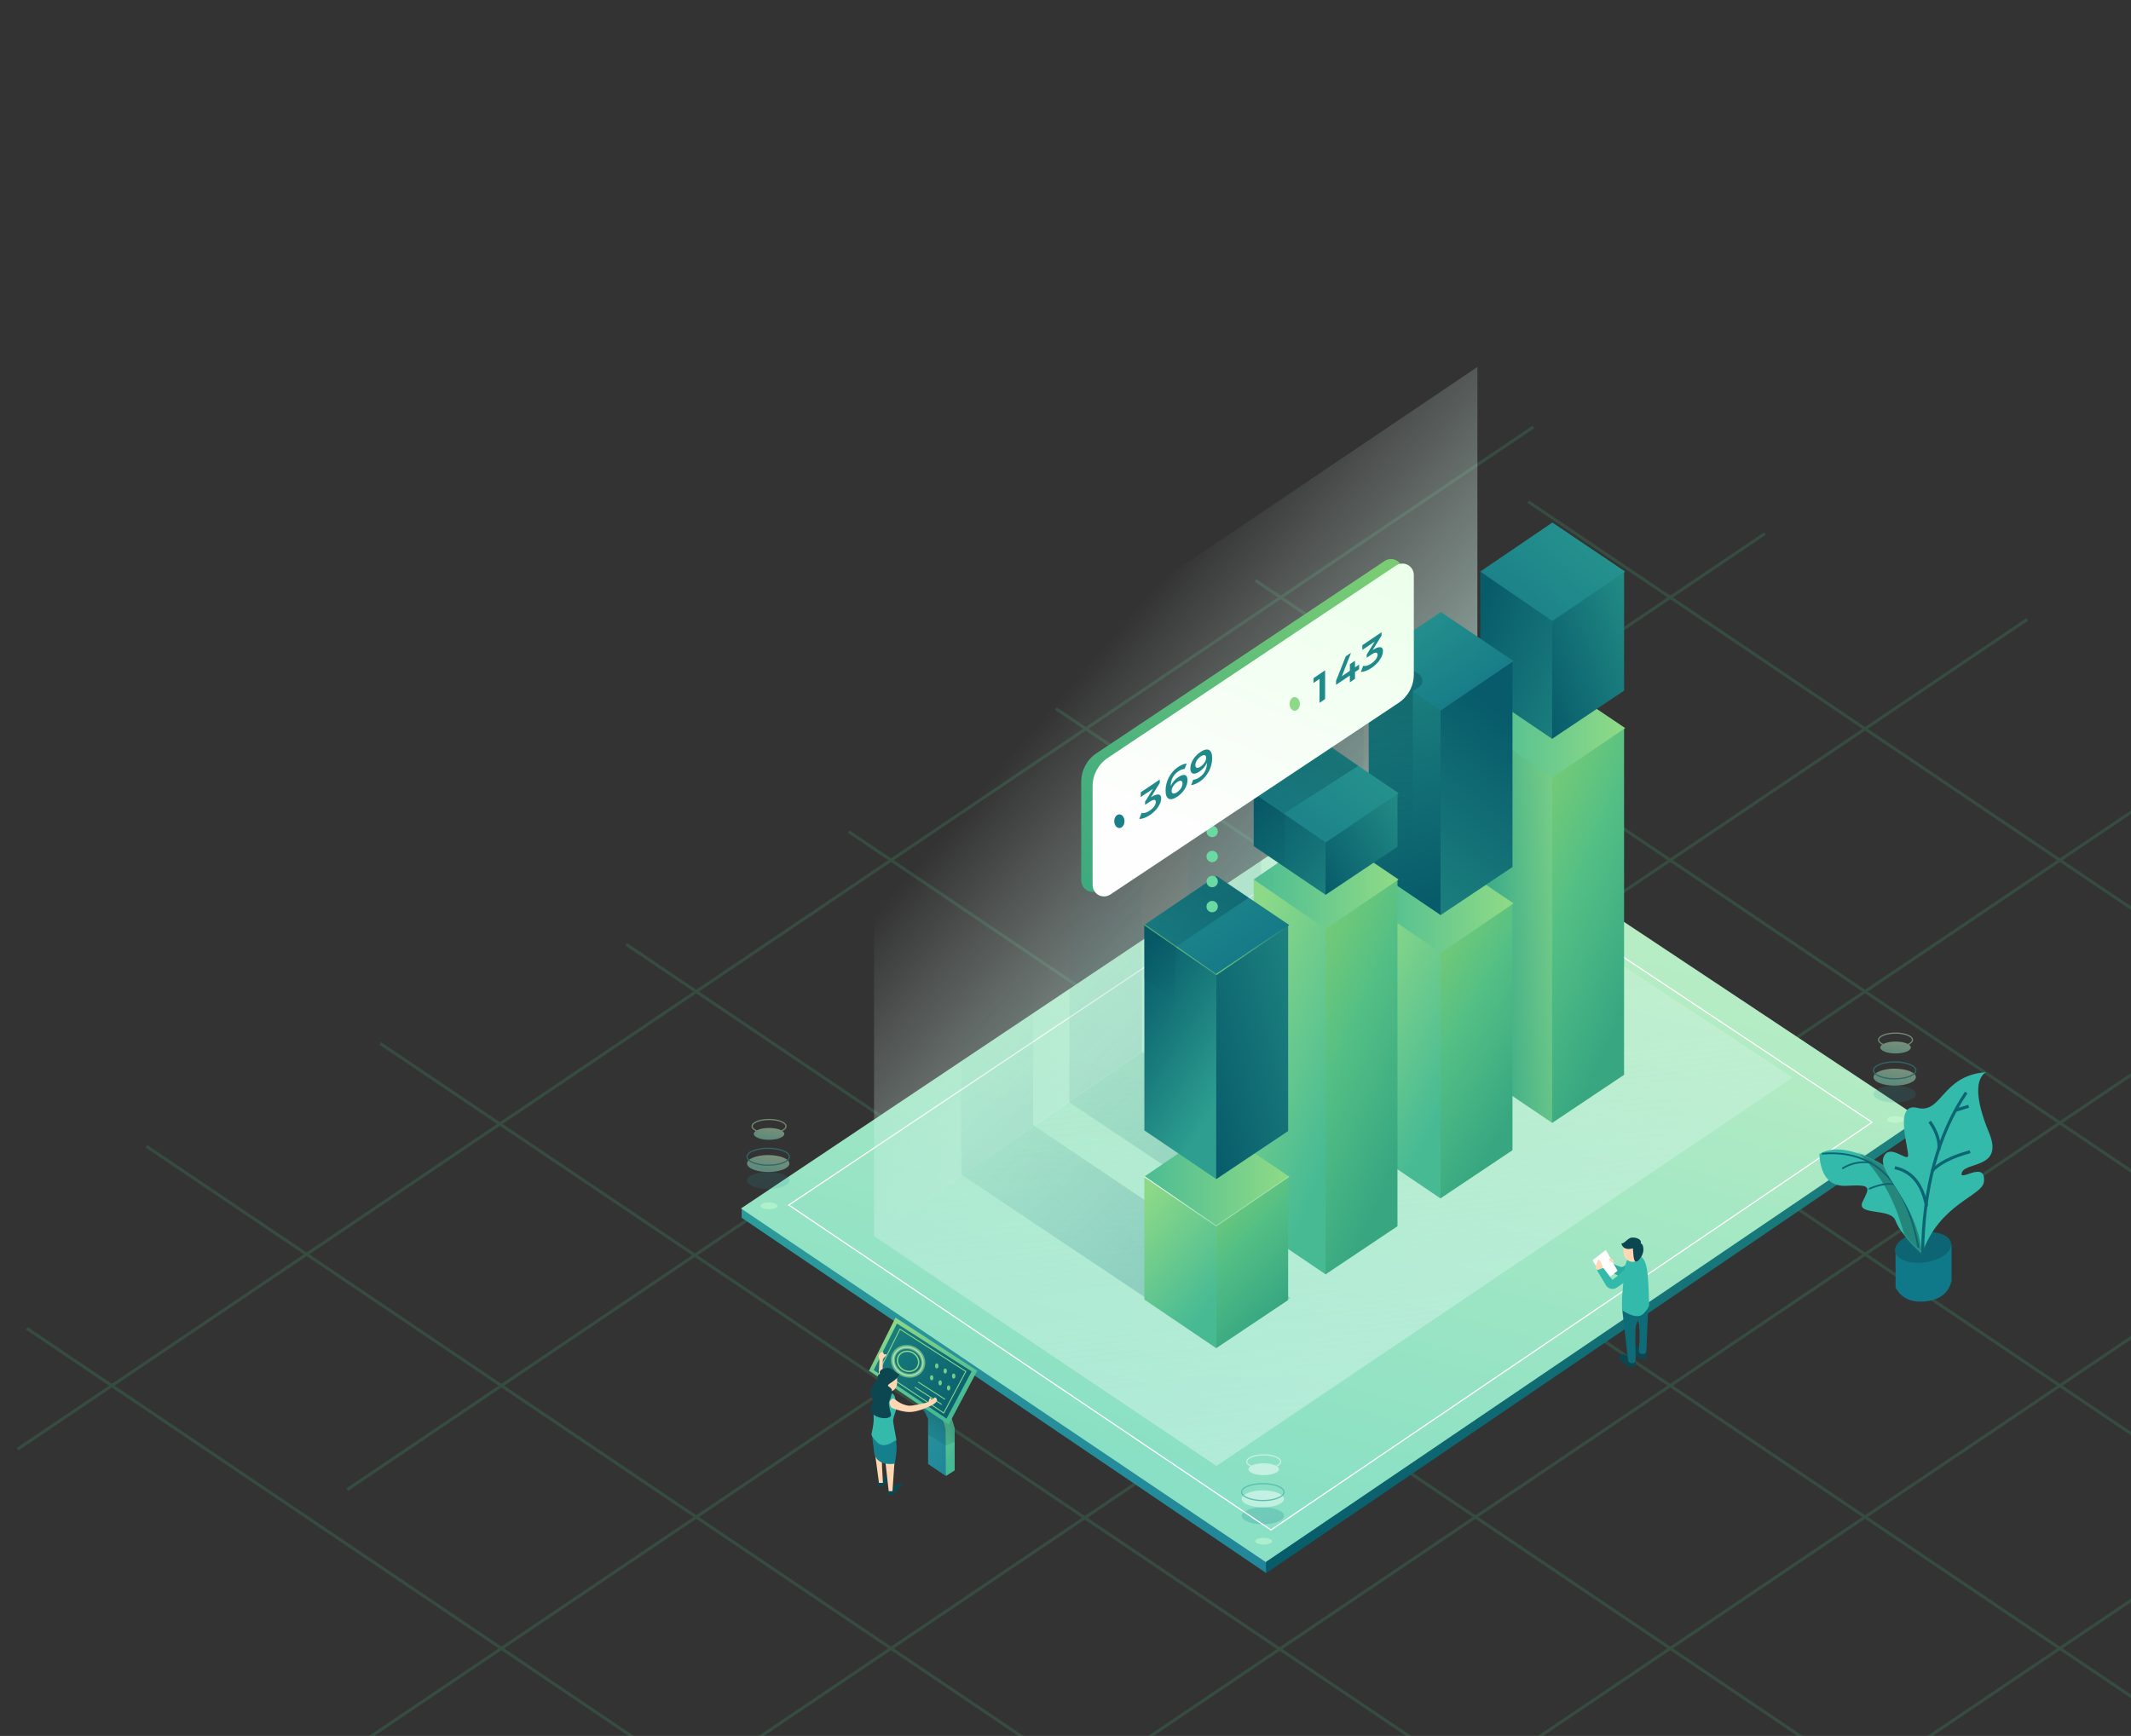 <?xml version="1.0" encoding="UTF-8"?> <svg xmlns="http://www.w3.org/2000/svg" xmlns:xlink="http://www.w3.org/1999/xlink" width="1258px" height="1025px" viewBox="0 0 1258 1025"><rect x="0" y="0" width="1258" height="1025" fill="#333333" stroke="none"/><!-- Generator: Sketch 52.5 (67469) - http://www.bohemiancoding.com/sketch --><title>data-intro</title><desc>Created with Sketch.</desc><defs><linearGradient x1="2.885%" y1="95.969%" x2="98.556%" y2="0%" id="linearGradient-1"><stop stop-color="#54BC4C" offset="0%"></stop><stop stop-color="#4BBB65" offset="26.671%"></stop><stop stop-color="#33BAAA" offset="100%"></stop></linearGradient><linearGradient x1="100%" y1="100%" x2="-75.826%" y2="-67.898%" id="linearGradient-2"><stop stop-color="#218699" offset="0%"></stop><stop stop-color="#35AB9D" offset="100%"></stop></linearGradient><linearGradient x1="100%" y1="100%" x2="-75.826%" y2="-67.898%" id="linearGradient-3"><stop stop-color="#075B6A" offset="0%"></stop><stop stop-color="#2D9E90" offset="100%"></stop></linearGradient><linearGradient x1="88.23%" y1="0%" x2="50%" y2="93.586%" id="linearGradient-4"><stop stop-color="#C6F1C4" offset="0%"></stop><stop stop-color="#8AE0C4" offset="100%"></stop></linearGradient><linearGradient x1="50%" y1="100%" x2="50%" y2="0%" id="linearGradient-5"><stop stop-color="#70C977" offset="0%"></stop><stop stop-color="#86D688" stop-opacity="0" offset="100%"></stop></linearGradient><linearGradient x1="88.23%" y1="0%" x2="50%" y2="93.586%" id="linearGradient-6"><stop stop-color="#FFFFFF" offset="0%"></stop><stop stop-color="#F1FFFA" offset="100%"></stop></linearGradient><linearGradient x1="50%" y1="100%" x2="50%" y2="2.577%" id="linearGradient-7"><stop stop-color="#FFFFFF" offset="0%"></stop><stop stop-color="#FFFFFF" stop-opacity="0" offset="100%"></stop></linearGradient><linearGradient x1="28.893%" y1="-21.428%" x2="50%" y2="108.594%" id="linearGradient-8"><stop stop-color="#EAF9F3" stop-opacity="0" offset="0%"></stop><stop stop-color="#CFF4E9" offset="100%"></stop></linearGradient><linearGradient x1="54.043%" y1="19.271%" x2="100%" y2="76.26%" id="linearGradient-9"><stop stop-color="#EAF9F3" stop-opacity="0" offset="0%"></stop><stop stop-color="#B2E9D8" offset="100%"></stop></linearGradient><linearGradient x1="19.08%" y1="12.928%" x2="90.358%" y2="93.989%" id="linearGradient-10"><stop stop-color="#126F75" stop-opacity="0" offset="0%"></stop><stop stop-color="#116D74" stop-opacity="0.276" offset="100%"></stop></linearGradient><linearGradient x1="10.919%" y1="3.167%" x2="84.139%" y2="110.391%" id="linearGradient-11"><stop stop-color="#126F75" stop-opacity="0" offset="0%"></stop><stop stop-color="#116D74" stop-opacity="0.276" offset="100%"></stop></linearGradient><linearGradient x1="0%" y1="-3.175%" x2="90.358%" y2="93.989%" id="linearGradient-12"><stop stop-color="#126F75" stop-opacity="0" offset="0%"></stop><stop stop-color="#116D74" stop-opacity="0.276" offset="100%"></stop></linearGradient><linearGradient x1="7.493%" y1="7.194%" x2="46.093%" y2="92.172%" id="linearGradient-13"><stop stop-color="#126F75" stop-opacity="0" offset="0%"></stop><stop stop-color="#116D74" stop-opacity="0.276" offset="100%"></stop></linearGradient><linearGradient x1="134.614%" y1="9.573%" x2="16.079%" y2="47.918%" id="linearGradient-14"><stop stop-color="#8CD987" offset="0%"></stop><stop stop-color="#3EAD88" offset="100%"></stop></linearGradient><linearGradient x1="88.23%" y1="0%" x2="50%" y2="93.586%" id="linearGradient-15"><stop stop-color="#79CC74" offset="0%"></stop><stop stop-color="#53BF85" offset="45.304%"></stop><stop stop-color="#37A681" offset="100%"></stop></linearGradient><linearGradient x1="94.378%" y1="50%" x2="-56.648%" y2="50%" id="linearGradient-16"><stop stop-color="#8CD987" offset="0%"></stop><stop stop-color="#25AB9B" offset="100%"></stop></linearGradient><linearGradient x1="10.701%" y1="7.217%" x2="189.838%" y2="178.855%" id="linearGradient-17"><stop stop-color="#075B6A" offset="0%"></stop><stop stop-color="#2D9E90" offset="100%"></stop></linearGradient><linearGradient x1="100%" y1="100%" x2="-48.849%" y2="-25.1%" id="linearGradient-18"><stop stop-color="#075B6A" offset="0%"></stop><stop stop-color="#2D9E90" offset="100%"></stop></linearGradient><linearGradient x1="-35.704%" y1="128.18%" x2="139.59%" y2="-9.089%" id="linearGradient-19"><stop stop-color="#117386" offset="0%"></stop><stop stop-color="#127486" offset="0%"></stop><stop stop-color="#2D9E90" offset="100%"></stop></linearGradient><linearGradient x1="10.701%" y1="7.217%" x2="50%" y2="93.586%" id="linearGradient-20"><stop stop-color="#8CD987" offset="0%"></stop><stop stop-color="#47BA94" offset="100%"></stop></linearGradient><linearGradient x1="72.183%" y1="96.536%" x2="58.143%" y2="-66.797%" id="linearGradient-21"><stop stop-color="#075B6A" offset="0%"></stop><stop stop-color="#2D9E90" offset="100%"></stop></linearGradient><linearGradient x1="33.731%" y1="16.067%" x2="72.593%" y2="187.265%" id="linearGradient-22"><stop stop-color="#075B6A" offset="0%"></stop><stop stop-color="#2D9E90" offset="100%"></stop></linearGradient><linearGradient x1="100%" y1="100%" x2="-20.004%" y2="-17.907%" id="linearGradient-23"><stop stop-color="#127486" offset="0%"></stop><stop stop-color="#2D9E90" offset="100%"></stop></linearGradient><linearGradient x1="68.271%" y1="5.718%" x2="68.271%" y2="93.203%" id="linearGradient-24"><stop stop-color="#044550" stop-opacity="0.365" offset="0%"></stop><stop stop-color="#0C646F" stop-opacity="0" offset="100%"></stop></linearGradient><linearGradient x1="0%" y1="0%" x2="100%" y2="100%" id="linearGradient-25"><stop stop-color="#FFFFFF" offset="0%"></stop><stop stop-color="#FFFFFF" stop-opacity="0.361" offset="100%"></stop></linearGradient><linearGradient x1="0%" y1="0%" x2="100%" y2="100%" id="linearGradient-26"><stop stop-color="#FFFFFF" stop-opacity="0.283" offset="0%"></stop><stop stop-color="#FFFFFF" stop-opacity="0.361" offset="100%"></stop></linearGradient><linearGradient x1="10.701%" y1="7.217%" x2="49.828%" y2="93.207%" id="linearGradient-27"><stop stop-color="#075B6A" offset="0%"></stop><stop stop-color="#2D9E90" offset="100%"></stop></linearGradient><linearGradient x1="100%" y1="100%" x2="-75.826%" y2="-67.898%" id="linearGradient-28"><stop stop-color="#127486" offset="0%"></stop><stop stop-color="#2D9E90" offset="100%"></stop></linearGradient><linearGradient x1="0%" y1="0%" x2="100%" y2="100%" id="linearGradient-29"><stop stop-color="#70C977" offset="0%"></stop><stop stop-color="#86D688" stop-opacity="0.361" offset="100%"></stop></linearGradient><linearGradient x1="0%" y1="0%" x2="100%" y2="100%" id="linearGradient-30"><stop stop-color="#70C977" offset="0%"></stop><stop stop-color="#86D688" stop-opacity="0" offset="100%"></stop></linearGradient><linearGradient x1="37.436%" y1="9.605%" x2="0%" y2="138.59%" id="linearGradient-31"><stop stop-color="#044550" stop-opacity="0.365" offset="0%"></stop><stop stop-color="#0C646F" stop-opacity="0" offset="100%"></stop></linearGradient><linearGradient x1="88.23%" y1="0%" x2="-24.072%" y2="88.803%" id="linearGradient-32"><stop stop-color="#79CC74" offset="0%"></stop><stop stop-color="#37A681" offset="100%"></stop></linearGradient><linearGradient x1="88.23%" y1="0%" x2="50%" y2="93.586%" id="linearGradient-33"><stop stop-color="#ECFFEB" offset="0%"></stop><stop stop-color="#FEFEFE" offset="100%"></stop></linearGradient><linearGradient x1="50%" y1="0%" x2="50%" y2="100%" id="linearGradient-34"><stop stop-color="#218C8C" stop-opacity="0" offset="0%"></stop><stop stop-color="#1F898B" offset="47.122%"></stop><stop stop-color="#1F898B" stop-opacity="0" offset="100%"></stop></linearGradient><path d="M60.75,61.707 C59.129,34.102 50.638,16.151 35.279,7.855 C19.92,-0.441 8.16,-2.166 0,2.68 C0.815,15.805 6.217,22.061 16.206,21.447 C31.19,20.525 29.704,22.437 25.561,30.854 C21.419,39.27 42.255,34.353 44.926,41.915 C46.707,46.955 51.981,53.553 60.75,61.707 Z" id="path-35"></path></defs><g id="Pages" stroke="none" stroke-width="1" fill="none" fill-rule="evenodd"><g id="Business-Intelligence" transform="translate(-343, 2)"><g id="Hero" transform="translate(1, 1)"><g id="Group-2" transform="translate(-112, -3)"><g id="data-intro"><g id="Group-22" opacity="0.183" transform="translate(0, 2)" stroke="url(#linearGradient-1)" stroke-linecap="square" stroke-width="1.8"><g id="Group-21" transform="translate(470, 294)"><path d="M0.636,488.859 L1029.594,1182.9" id="Line-3-Copy-40"></path><path d="M71.139,381.277 L1259.594,1182.9" id="Line-3-Copy-45"></path><path d="M209.299,320.648 L1489.594,1182.9" id="Line-3-Copy-50"></path><path d="M354.434,262.087 L1719.594,1182.9" id="Line-3-Copy-55"></path><path d="M485.717,195.502 L1949.594,1182.9" id="Line-3-Copy-60"></path><path d="M608.021,122.861 L2179.594,1182.9" id="Line-3-Copy-65"></path><path d="M725.895,47.23 L2409.594,1182.9" id="Line-3-Copy-70"></path><path d="M886.898,0.692 L2639.594,1182.9" id="Line-3-Copy-75"></path></g><g id="Group-21-Copy-2" transform="translate(1555, 738.5) scale(-1, 1) translate(-1555, -738.5) "><path d="M0,0 L2189.594,1476.9" id="Line-3-Copy-27"></path><path d="M230,0 L2419.594,1476.9" id="Line-3-Copy-32"></path><path d="M460,0 L2649.594,1476.9" id="Line-3-Copy-37"></path><path d="M690,0 L2879.594,1476.9" id="Line-3-Copy-42"></path><path d="M1459.906,364.171 L3109.594,1476.9" id="Line-3-Copy-47"></path><path d="M1614.798,313.51 L2450.309,877.07" id="Line-3-Copy-52"></path><path d="M1751.568,250.626 L2644.914,853.195" id="Line-3-Copy-57"></path></g></g><g id="Hero-Illustration" transform="translate(891, 216)"><polygon id="Path-27" fill="url(#linearGradient-2)" points="0.84 497.38 0.84 503.048 310.579 712.874 310.579 702.964"></polygon><polygon id="Path-27-Copy" fill="url(#linearGradient-3)" transform="translate(500.625, 577.57) scale(-1, 1) translate(-500.625, -577.57) " points="310.459 442.329 310.459 454.087 690.791 712.811 690.791 683.747"></polygon><polygon id="Path-25" fill="url(#linearGradient-4)" points="0.434 497.535 310.193 706.31 696.35 444.356 387.175 238.947"></polygon><g id="Group-63" opacity="0.5" transform="translate(4, 374)"><ellipse id="Oval-26" fill="#CBFFCF" cx="13" cy="122" rx="5" ry="2"></ellipse><ellipse id="Oval-26-Copy" fill="url(#linearGradient-2)" opacity="0.321" cx="12.5" cy="107" rx="12.5" ry="5"></ellipse><ellipse id="Oval-26-Copy-4" fill="url(#linearGradient-4)" cx="13" cy="79.5" rx="9" ry="3.5"></ellipse><ellipse id="Oval-26-Copy-2" fill="url(#linearGradient-4)" cx="12.5" cy="97" rx="12.5" ry="5"></ellipse><ellipse id="Oval-26-Copy-3" stroke="#2C9A9B" stroke-width="0.697" cx="12.5" cy="93" rx="12.5" ry="5"></ellipse><ellipse id="Oval-26-Copy-5" stroke="#B0E1B4" stroke-width="0.697" cx="13" cy="75" rx="10" ry="4"></ellipse><path d="M13.129,121.307 L13.129,0.92" id="Path-50" stroke="url(#linearGradient-5)" stroke-width="0.672" stroke-linecap="round" stroke-linejoin="round"></path></g><g id="Group-63-Copy-2" opacity="0.5" transform="translate(669, 323)"><ellipse id="Oval-26" fill="#CBFFCF" cx="13" cy="122" rx="5" ry="2"></ellipse><ellipse id="Oval-26-Copy" fill="url(#linearGradient-2)" opacity="0.321" cx="12.5" cy="107" rx="12.5" ry="5"></ellipse><ellipse id="Oval-26-Copy-4" fill="url(#linearGradient-4)" cx="13" cy="79.5" rx="9" ry="3.5"></ellipse><ellipse id="Oval-26-Copy-2" fill="url(#linearGradient-4)" cx="12.5" cy="97" rx="12.5" ry="5"></ellipse><ellipse id="Oval-26-Copy-3" stroke="#2C9A9B" stroke-width="0.697" cx="12.5" cy="93" rx="12.5" ry="5"></ellipse><ellipse id="Oval-26-Copy-5" stroke="#B0E1B4" stroke-width="0.697" cx="13" cy="75" rx="10" ry="4"></ellipse><path d="M13.129,121.307 L13.129,0.92" id="Path-50" stroke="url(#linearGradient-5)" stroke-width="0.672" stroke-linecap="round" stroke-linejoin="round"></path></g><g id="Group-63-Copy" opacity="0.5" transform="translate(296, 572)"><ellipse id="Oval-26" fill="#CBFFCF" cx="13" cy="122" rx="5" ry="2"></ellipse><ellipse id="Oval-26-Copy" fill="url(#linearGradient-2)" opacity="0.53" cx="12.5" cy="107" rx="12.5" ry="5"></ellipse><ellipse id="Oval-26-Copy-4" fill="#FFFFFF" cx="13" cy="79.5" rx="9" ry="3.5"></ellipse><ellipse id="Oval-26-Copy-2" fill="url(#linearGradient-6)" cx="12.5" cy="97" rx="12.5" ry="5"></ellipse><ellipse id="Oval-26-Copy-3" stroke="#2C9A9B" stroke-width="0.697" cx="12.5" cy="93" rx="12.5" ry="5"></ellipse><ellipse id="Oval-26-Copy-5" stroke="#FFFFFF" stroke-width="0.697" cx="13" cy="75" rx="10" ry="4"></ellipse><path d="M13.129,121.307 L13.129,0.92" id="Path-50" stroke="url(#linearGradient-7)" stroke-width="0.672" stroke-linecap="round" stroke-linejoin="round"></path></g><polygon id="Path-25-Copy" stroke="#FFFFFF" stroke-width="0.697" points="28.65 495.515 313.291 687.36 668.133 446.649 384.03 257.897"></polygon><g id="Group-7" transform="translate(78.937, 0)"><g id="Chart"><polygon id="Path-18" fill="url(#linearGradient-8)" opacity="0.594" points="0.067 513.876 202.151 649.565 542.346 420.215 333.877 282.785"></polygon><polygon id="Path-24" fill="url(#linearGradient-9)" points="0.073 513.87 -1.13686838e-13 241.016 356.216 0.662 356.216 268.986"></polygon><path d="" id="Path-22" stroke="#979797" stroke-width="0.672"></path><polygon id="Path-23" fill="url(#linearGradient-10)" points="160.93 550.619 51.619 477.548 51.371 354.612 93.905 324.875 93.905 448.233 245.959 550.619"></polygon><polygon id="Path-23-Copy" fill="url(#linearGradient-11)" points="230.169 511.632 115.273 434.827 115.675 297.815 158.209 268.077 158.209 405.149 301.847 500.908"></polygon><polygon id="Path-23-Copy-2" fill="url(#linearGradient-12)" points="281.258 457.856 182.158 391.61 187.559 261.014 230.093 231.277 227 363.174 352.936 447.132"></polygon><polygon id="Path-23-Copy-3" fill="url(#linearGradient-13)" points="335.708 410.803 241.926 348.111 247.724 176.107 290.258 146.369 287.564 320.196 407.386 400.078"></polygon><g id="Group-33" transform="translate(159.317, 92.452)"><g id="Group-23-Copy-3" transform="translate(198.306, 0)"><g id="Group-7-Copy-2" transform="translate(0, 92.402)"><polygon id="Path-11" fill="url(#linearGradient-14)" points="0.307 29.064 0.307 233.436 42.788 262.191 42.788 57.429"></polygon><polygon id="Path-11-Copy" fill="url(#linearGradient-15)" transform="translate(63.942, 145.447) scale(-1, 1) translate(-63.942, -145.447) " points="42.701 28.696 42.701 233.773 85.182 262.197 85.182 57.061"></polygon><polyline id="Path-7" fill="url(#linearGradient-16)" points="0.242 29.036 42.859 58.209 85.842 29.036 42.859 0.077"></polyline></g><g id="Group-7-Copy-3"><polygon id="Path-11" fill="url(#linearGradient-17)" points="0.307 29.064 0.307 99.073 42.788 127.828 42.788 57.429"></polygon><polygon id="Path-11-Copy" fill="url(#linearGradient-18)" transform="translate(63.942, 78.235) scale(-1, 1) translate(-63.942, -78.235) " points="42.701 28.696 42.701 99.35 85.182 127.774 85.182 57.061"></polygon><polyline id="Path-7" fill="url(#linearGradient-19)" points="0.242 29.036 42.859 58.209 85.842 29.036 42.859 0.077"></polyline></g></g><g id="Group-23-Copy-2" transform="translate(132.428, 52.809)"><g id="Group-7-Copy-2" transform="translate(0, 143.112)"><polygon id="Path-11" fill="url(#linearGradient-20)" points="0.307 29.064 0.307 174.55 42.788 203.305 42.788 57.429"></polygon><polygon id="Path-11-Copy" fill="url(#linearGradient-15)" transform="translate(63.942, 115.942) scale(-1, 1) translate(-63.942, -115.942) " points="42.701 28.696 42.701 174.764 85.182 203.188 85.182 57.061"></polygon><polyline id="Path-7" fill="url(#linearGradient-16)" points="0.242 29.036 42.859 58.209 85.842 29.036 42.859 0.077"></polyline></g><g id="Group-7-Copy-3" transform="translate(0, -0)"><polygon id="Path-11" fill="url(#linearGradient-21)" points="0.307 29.064 0.307 150.3 42.788 179.055 42.788 57.429"></polygon><polygon id="Path-11-Copy" fill="url(#linearGradient-22)" transform="translate(63.942, 103.894) scale(-1, 1) translate(-63.942, -103.894) " points="42.701 28.696 42.701 150.667 85.182 179.091 85.182 57.061"></polygon><polyline id="Path-7" fill="url(#linearGradient-23)" points="0.242 29.036 42.859 58.209 85.842 29.036 42.859 0.077"></polyline><path d="M29.789,44.654 L26.303,46.841 L26.303,155.197 L0.7,131.661 L0.313,55.982 L23.917,33.122 L29.729,36.647 C31.951,37.994 32.659,40.887 31.312,43.109 C30.932,43.736 30.41,44.265 29.789,44.654 Z" id="Combined-Shape" fill="url(#linearGradient-24)"></path></g></g><g id="Group-23-Copy" transform="translate(64.533, 130.767)"><g id="Group-7-Copy-2" transform="translate(0, 51.037)"><polygon id="Path-11" fill="url(#linearGradient-20)" points="0.307 29.064 0.307 233.436 42.788 262.191 42.788 57.429"></polygon><polygon id="Path-11-Copy" fill="url(#linearGradient-15)" transform="translate(63.942, 145.447) scale(-1, 1) translate(-63.942, -145.447) " points="42.701 28.696 42.701 233.773 85.182 262.197 85.182 57.061"></polygon><polyline id="Path-7" fill="url(#linearGradient-16)" points="0.242 29.036 42.859 58.209 85.842 29.036 42.859 0.077"></polyline></g><g id="Group-7-Copy-3"><polygon id="Path-11" fill="url(#linearGradient-17)" points="0.307 29.064 0.307 60.38 42.788 89.135 42.788 57.429"></polygon><polygon id="Path-11-Copy" fill="url(#linearGradient-18)" transform="translate(63.942, 58.931) scale(-1, 1) translate(-63.942, -58.931) " points="42.701 28.696 42.701 60.741 85.182 89.165 85.182 57.061"></polygon><polyline id="Path-7" fill="url(#linearGradient-19)" points="0.242 29.036 42.859 58.209 85.842 29.036 42.859 0.077"></polyline></g></g><g id="Group-23" transform="translate(0, 208.692)"><g id="Group-7-Copy-2" transform="translate(0, 148.555)"><polygon id="Path-11" fill="url(#linearGradient-20)" points="0.307 29.064 0.307 101.631 42.788 130.386 42.788 57.429"></polygon><polygon id="Path-11-Copy" fill="url(#linearGradient-15)" transform="translate(63.942, 79.519) scale(-1, 1) translate(-63.942, -79.519) " points="42.701 28.696 42.701 101.917 85.182 130.341 85.182 57.061"></polygon><polyline id="Path-7" fill="url(#linearGradient-16)" points="0.242 29.036 42.859 58.209 85.842 29.036 42.859 0.077"></polyline><path d="M0.423,29.065 L42.693,58.151" id="Path-20" stroke="url(#linearGradient-25)" stroke-width="0.525" stroke-linecap="round" stroke-linejoin="round"></path><path d="M43.022,29.053 L85.557,57.99" id="Path-20-Copy-2" stroke="url(#linearGradient-26)" stroke-width="0.525" stroke-linecap="round" stroke-linejoin="round" transform="translate(64.29, 43.521) scale(-1, 1) translate(-64.29, -43.521) "></path></g><g id="Group-7-Copy-3"><polygon id="Path-11" fill="url(#linearGradient-27)" points="0.307 29.064 0.307 150.3 42.788 179.055 42.788 57.429"></polygon><polygon id="Path-11-Copy" fill="url(#linearGradient-3)" transform="translate(63.942, 103.894) scale(-1, 1) translate(-63.942, -103.894) " points="42.701 28.696 42.701 150.667 85.182 179.091 85.182 57.061"></polygon><polyline id="Path-7" fill="url(#linearGradient-28)" points="0.242 29.036 42.859 58.209 85.842 29.036 42.859 0.077"></polyline><path d="M0.682,29.101 L42.714,58.249" id="Path-20" stroke="url(#linearGradient-29)" stroke-width="0.672" stroke-linecap="round" stroke-linejoin="round"></path><path d="M43.022,29.062 L85.725,58.053" id="Path-20-Copy" stroke="url(#linearGradient-30)" stroke-width="0.672" stroke-linecap="round" stroke-linejoin="round" transform="translate(64.374, 43.557) scale(1, -1) translate(-64.374, -43.557) "></path><path d="M42.686,58.24 L42.686,178.316" id="Path-21" stroke="url(#linearGradient-30)" stroke-width="0.672" stroke-linecap="round" stroke-linejoin="round"></path></g></g><polygon id="Path-26" fill="url(#linearGradient-31)" points="126.659 143.726 83.167 171.585 83.167 202.86 65.206 190.746 65.206 159.226 108.065 130.767"></polygon><polygon id="Path-26-Copy-3" fill="url(#linearGradient-31)" points="61.81 221.653 18.933 250.507 17.961 281.457 0 269.344 0 237.823 42.969 208.731"></polygon></g></g><g id="Tooltip" transform="translate(122.345, 113.224)"><ellipse id="Oval-22" fill="#6AD9A2" cx="77.306" cy="206.07" rx="3.361" ry="3.361"></ellipse><ellipse id="Oval-22-Copy" fill="#6AD9A2" cx="77.306" cy="191.281" rx="3.361" ry="3.361"></ellipse><ellipse id="Oval-22-Copy-2" fill="#6AD9A2" cx="77.306" cy="176.493" rx="3.361" ry="3.361"></ellipse><ellipse id="Oval-22-Copy-3" fill="#6AD9A2" cx="77.306" cy="161.705" rx="3.361" ry="3.361"></ellipse><path d="M10.441,196.262 L180.624,83.108 C186.244,79.372 189.622,73.07 189.622,66.321 L189.622,7.564 C189.622,3.852 186.613,0.844 182.902,0.844 C181.574,0.844 180.276,1.237 179.171,1.974 L8.969,115.563 C3.365,119.303 1.33858035e-14,125.595 1.42108547e-14,132.332 L4.4408921e-15,190.666 C2.13771223e-14,194.377 3.009,197.386 6.72,197.386 C8.044,197.386 9.338,196.995 10.441,196.262 Z" id="Path-26-Copy" fill="url(#linearGradient-32)"></path><path d="M17.163,198.951 L187.346,85.797 C192.966,82.06 196.344,75.759 196.344,69.009 L196.344,10.253 C196.344,6.541 193.335,3.533 189.624,3.533 C188.296,3.533 186.998,3.926 185.894,4.663 L15.691,118.252 C10.088,121.992 6.722,128.284 6.722,135.021 L6.722,193.355 C6.722,197.066 9.731,200.075 13.442,200.075 C14.766,200.075 16.061,199.684 17.163,198.951 Z" id="Path-26-Copy-2" fill="url(#linearGradient-33)"></path><path d="M104.531,84.731 L104.531,115.659" id="Line-8" stroke="url(#linearGradient-34)" stroke-width="0.672" opacity="0.489" stroke-linecap="square"></path><ellipse id="Oval-23" fill="#197F89" cx="22.519" cy="155.655" rx="3.025" ry="4.033"></ellipse><ellipse id="Oval-23-Copy" fill="#8CD987" cx="126.042" cy="86.419" rx="3.025" ry="4.033"></ellipse><path d="M42.123,140.957 L41.161,141.506 L46.356,133.074 L46.356,131.07 L35.125,138.599 L35.149,141.383 L42.388,136.531 L37.698,144.141 L37.698,146 L40.271,144.275 C42.652,142.679 44.047,142.613 44.047,144.303 C44.047,145.945 42.676,147.902 40.295,149.498 C38.612,150.626 36.953,151.087 35.606,150.783 L34.283,154.301 C35.847,154.412 38.251,153.548 40.536,152.017 C44.624,149.276 47.197,145.33 47.197,142.143 C47.197,139.487 45.153,139.24 42.123,140.957 Z M61.025,124.784 C60.015,124.785 58.644,125.318 57.37,126.173 C54.267,128.252 52.776,131.473 52.897,134.821 C53.762,132.792 55.278,130.979 57.322,129.609 C60.664,127.368 62.732,128.106 62.732,131.414 C62.732,134.939 60.352,138.732 56.72,141.166 C52.416,144.052 49.795,142.719 49.795,137.528 C49.795,132.12 52.656,126.677 57.153,123.662 C58.861,122.517 60.905,121.654 62.276,121.556 L61.025,124.784 Z M56.696,132.539 C54.556,133.974 53.33,136.148 53.354,137.774 C53.33,139.19 54.34,140.034 56.576,138.535 C58.476,137.261 59.775,135.28 59.775,133.373 C59.775,131.586 58.596,131.266 56.696,132.539 Z M66.099,131.161 C67.109,131.16 68.456,130.643 69.731,129.789 C72.833,127.709 74.276,124.496 74.203,121.14 C73.338,123.169 71.847,124.966 69.803,126.336 C66.484,128.561 64.416,127.823 64.416,124.515 C64.416,120.99 66.797,117.197 70.38,114.795 C74.66,111.925 77.306,113.242 77.306,118.433 C77.306,123.841 74.444,129.284 69.947,132.299 C68.24,133.444 66.244,134.251 64.873,134.373 L66.099,131.161 Z M70.524,117.426 C68.648,118.684 67.398,120.633 67.398,122.54 C67.398,124.327 68.552,124.663 70.428,123.406 C72.544,121.987 73.771,119.813 73.747,118.187 C73.771,116.771 72.785,115.911 70.524,117.426 Z" id="369" fill="#208A8B"></path><path d="M137.134,71.188 L137.134,74.042 L140.684,71.642 L140.684,85.747 L143.968,83.527 L143.968,66.568 L137.134,71.188 Z M156.153,58.332 L150.437,72.767 L150.437,75.138 L158.585,69.631 L158.585,73.647 L161.601,71.609 L161.601,67.593 L164.057,65.932 L164.057,63.15 L161.625,64.794 L161.601,60.915 L158.585,62.954 L158.585,66.849 L153.867,70.038 L159.29,56.211 L156.153,58.332 Z M173.007,54.028 L172.035,54.589 L177.288,46.078 L177.288,44.07 L165.93,51.748 L165.954,54.537 L173.275,49.589 L168.532,57.271 L168.532,59.133 L171.135,57.374 C173.543,55.747 174.953,55.664 174.953,57.358 C174.953,59.003 173.567,60.98 171.159,62.608 C169.457,63.758 167.778,64.24 166.416,63.951 L165.079,67.492 C166.66,67.584 169.092,66.69 171.402,65.129 C175.537,62.334 178.139,58.349 178.139,55.156 C178.139,52.495 176.072,52.271 173.007,54.028 Z" id="143" fill="#208A8B"></path></g></g><g id="Group-7" transform="translate(519.5, 553) scale(-1, 1) translate(-519.5, -553) translate(502, 514)"><path d="M12.145,14.135 C14.212,17.123 15.917,18.42 17.259,18.027 C18.601,17.635 20.559,16.821 23.134,15.587 L24.269,20.378 L17.259,23.954 L8.14,19.045 L12.145,14.135 Z" id="Path-15" fill="#2AAC9C"></path><path d="M1.8,69.308 L1.8,71.349 C1.8,71.736 2.047,72.08 2.413,72.203 C3.88,72.695 5.138,72.617 6.188,71.969 C7.043,71.441 9.748,69.132 10.869,67.917 C11.918,66.781 11.337,65.489 10.869,65.155 C9.974,64.515 7.457,64.716 5.166,66.781 C3.638,68.157 2.516,69 1.8,69.308 Z" id="Path-12-Copy" fill="#0B4651"></path><path d="M0.9,38.888 L2.112,68.077 C2.326,69.014 3.038,69.482 4.246,69.482 C5.455,69.482 6.225,69.014 6.557,68.077 C5.936,60.231 5.936,54.671 6.557,51.399 C7.178,48.127 9.377,42.099 13.154,33.317 L0.9,38.888 Z" id="Path-10-Copy" fill="#0E6B78"></path><path d="M8.436,74.156 L8.436,76.198 C8.436,76.585 8.683,76.928 9.05,77.051 C10.517,77.543 11.775,77.465 12.825,76.817 C13.68,76.29 16.385,73.98 17.506,72.766 C18.555,71.629 17.973,70.338 17.506,70.003 C16.611,69.363 14.094,69.564 11.802,71.629 C10.275,73.006 9.153,73.848 8.436,74.156 Z" id="Path-12" fill="#0B4651"></path><path d="M4.499,45.225 C6.879,49.145 8.183,51.926 8.41,53.567 C8.638,55.208 8.638,61.838 8.41,73.459 C8.855,74.511 9.594,75 10.626,74.928 C11.659,74.855 12.402,74.365 12.856,73.459 L16.32,43.384 L14.734,39.908 L4.499,45.225 Z" id="Path-10" fill="#0E6B78"></path><path d="M0.477,39.678 C0.751,29.085 1.182,22.261 1.772,19.205 C3.081,12.413 5.276,11.117 9.156,11.019 C13.619,10.906 14.957,16.013 15.585,26.297 C15.718,28.472 16.226,31.913 16.454,36.639 C16.521,38.021 16.521,40.341 16.454,43.601 C10.56,47.46 6.361,48.16 3.857,45.699 C1.352,43.238 0.226,41.231 0.477,39.678 Z" id="Path-7" fill="#33BAAA"></path><path d="" id="Path-8" stroke="#979797" stroke-width="0.9"></path><polygon id="Path-11" fill="#FFFFFF" transform="translate(26.446, 17.285) rotate(19) translate(-26.446, -17.285) " points="23.036 8.682 32.422 11.865 29.666 25.888 20.47 22.53"></polygon><path d="M31.843,20.037 L31.843,14.809 C28.272,14.33 26.353,14.26 26.086,14.6 C25.819,14.939 26.74,16.108 28.848,18.108 L31.843,20.037 Z" id="Path-13" fill="#FFD7B3" transform="translate(28.942, 17.213) rotate(68) translate(-28.942, -17.213) "></path><path d="M11.346,17.934 C13.003,17.135 14.347,19.124 18.108,22.466 C18.894,23.163 20.24,24.242 22.147,25.702 L27.5,18.656 L31.243,20.01 L25.975,28.848 C24.702,30.983 21.94,31.682 19.805,30.409 C19.726,30.362 19.647,30.312 19.571,30.26 L10.299,23.925 C8.537,21.116 8.886,19.119 11.346,17.934 Z" id="Path-9" fill="#33BAAA"></path><path d="M10.054,1.801 L10.054,1.801 C13.122,1.801 15.61,4.288 15.61,7.356 L15.61,9.491 C15.61,12.559 13.122,15.046 10.054,15.046 L10.054,15.046 C6.986,15.046 4.499,12.559 4.499,9.491 L4.499,7.356 C4.499,4.288 6.986,1.801 10.054,1.801 Z" id="Rectangle" fill="#FFD7B3"></path><path d="M21.48,13.854 C23.382,13.006 24.308,12.867 24.258,13.439 C24.208,14.01 23.363,14.761 21.722,15.693 L21.48,13.854 Z" id="Path-14" fill="#FFD7B3"></path><path d="M5.248,12.327 C6.452,14.215 7.52,15.056 8.454,14.85 C9.855,14.54 9.839,8.854 10.036,7.104 C13.781,8.06 16.057,7.101 16.865,4.226 C14.752,4.226 13.196,0.979 10.698,0.73 C8.2,0.481 4.438,1.809 5.482,4.226 C4.653,4.236 4.121,5.117 3.886,6.869 C3.651,8.621 4.105,10.441 5.248,12.327 Z" id="Path-16" fill="#0B4651"></path></g><g id="Group-36" transform="translate(637, 404)"><path d="M78.076,115.136 L78.076,136.174 C76.451,143.325 71.381,147.383 62.868,148.348 C54.355,149.314 48.399,146.578 45,140.14 L45,119.264 L79.105,115.136" id="Path-39" fill="#0F798A"></path><ellipse id="Oval-4" fill="#0D6574" transform="translate(61.299, 116.513) rotate(-8) translate(-61.299, -116.513) " cx="61.299" cy="116.513" rx="16.725" ry="8.911"></ellipse><g id="Path-44" transform="translate(0, 58.697)"><mask id="mask-36" fill="white"><use xlink:href="#path-35"></use></mask><use id="Mask" fill="#33BAAA" xlink:href="#path-35"></use><path d="M63.034,20.7 C39.363,-1.214 25.331,-8.1 20.938,0.041 C36.674,13.64 47.166,33.699 52.413,60.216 C66.722,66.653 75.017,68.045 77.3,64.394 C79.583,60.742 76.066,53.576 66.75,42.894 L63.034,20.7 Z" fill="#25877C" mask="url(#mask-36)"></path><path d="M58.5,57.944 C51.174,18.307 32.174,-0.17 1.5,2.513" id="Path-38" stroke="#0D6574" stroke-width="1.012" mask="url(#mask-36)"></path><path d="M30.75,7.803 C24.317,6.936 18.567,8.098 13.5,11.288" id="Path-45" stroke="#0D6574" stroke-width="1.012" mask="url(#mask-36)"></path><path d="M44.25,20.5 C39.971,19.886 34.971,20.829 29.25,23.328" id="Path-46" stroke="#0D6574" stroke-width="1.012" mask="url(#mask-36)"></path><path d="M49.501,28.596 C49.462,25.069 50.211,23.062 51.75,22.576" id="Path-47" stroke="#0D6574" stroke-width="1.012" mask="url(#mask-36)"></path></g><g id="Group-10" transform="translate(75.451, 65.89) rotate(14) translate(-75.451, -65.89) translate(31.951, 8.89)"><path d="M42.25,113.484 C32.151,84.281 4.664,73.436 6.468,63.171 C7.905,54.999 19.667,62.305 20.29,59.574 C20.913,56.843 3.627,30.446 18.758,30.454 C33.889,30.462 27.975,8.439 52.899,0.222 C48.121,5.518 49.954,16.278 63.465,34.563 C76.976,52.849 54.324,54.338 53.523,61.06 C52.723,67.783 65.449,50.221 67.441,63.171 C68.768,71.805 45.021,81.809 42.25,113.484 Z" id="Combined-Shape" fill="#33BAAA"></path><path d="M1.321,89.549 C38.265,78.532 66.451,61.527 85.879,38.534" id="Path-117" stroke="#0D6574" stroke-width="1.8" transform="translate(43.6, 64.041) scale(-1, 1) rotate(-60) translate(-43.6, -64.041) "></path><path d="M43.211,68.852 C46.584,63.56 48.211,55.242 48.09,43.897" id="Path-118" stroke="#0D6574" stroke-width="1.8" transform="translate(45.654, 56.374) scale(-1, 1) rotate(-60) translate(-45.654, -56.374) "></path><path d="M12.802,70.944 C26.096,69.692 35.123,73.603 39.882,82.677" id="Path-119" stroke="#0D6574" stroke-width="1.8" transform="translate(26.342, 76.697) scale(-1, 1) rotate(-60) translate(-26.342, -76.697) "></path><path d="M44.318,28.443 L44.507,20.198" id="Path-120" stroke="#0D6574" stroke-width="1.8" transform="translate(44.412, 24.321) scale(-1, 1) rotate(-60) translate(-44.412, -24.321) "></path><path d="M27.805,36.528 C33.339,41.377 36.43,46.364 37.079,51.489" id="Path-82" stroke="#0D6574" stroke-width="1.8"></path></g></g><g id="Group-64" transform="translate(76, 562)"><g id="Group-42"><polygon id="Path-30" fill="url(#linearGradient-20)" points="45.401 93.497 50.576 90.183 50.576 65.167 42.853 41.638 37.371 48.825"></polygon><polygon id="Path-29" fill="url(#linearGradient-2)" points="24.405 37.945 34.895 59.679 34.895 86.416 45.385 93.525 45.228 65.735 37.531 39.824"></polygon><polygon id="Path-32" fill="url(#linearGradient-31)" points="31.246 51.787 34.98 59.882 34.98 69.157 45.381 75.576 50.707 73.236 50.707 65.068 47.331 57.066"></polygon><g id="Group-35"><polygon id="Path-28" fill="url(#linearGradient-20)" points="0 31.347 46.996 63.14 63.895 31.347 15.628 0"></polygon><polygon id="Path-28-Copy" fill="url(#linearGradient-3)" points="2.795 30.949 45.771 59.617 60.579 31.757 16.49 3.48"></polygon><polygon id="Path-28-Copy-2" stroke="#85D688" stroke-width="0.564" points="6.201 31.02 44.111 56.309 57.174 31.733 18.282 6.789"></polygon><ellipse id="Oval-25" fill="#73CE8C" cx="40" cy="28.5" rx="1" ry="1.5"></ellipse><ellipse id="Oval-25-Copy-3" fill="#73CE8C" cx="37" cy="35.5" rx="1" ry="1.5"></ellipse><ellipse id="Oval-25-Copy" fill="#73CE8C" cx="45" cy="31.5" rx="1" ry="1.5"></ellipse><ellipse id="Oval-25-Copy-4" fill="#73CE8C" cx="42" cy="38.5" rx="1" ry="1.5"></ellipse><ellipse id="Oval-25-Copy-2" fill="#73CE8C" cx="50" cy="34.5" rx="1" ry="1.5"></ellipse><ellipse id="Oval-25-Copy-5" fill="#73CE8C" cx="47" cy="41.5" rx="1" ry="1.5"></ellipse><g id="Group-62" transform="translate(9, 12)"><ellipse id="Oval-24" stroke="#89D887" stroke-width="2.4" opacity="0.681" transform="translate(14.076, 13.801) rotate(31) translate(-14.076, -13.801) " cx="14.076" cy="13.801" rx="9.2" ry="8.202"></ellipse><ellipse id="Oval-24-Copy-2" stroke="#FFFFFF" stroke-width="0.8" opacity="0.487" transform="translate(14.076, 13.801) rotate(31) translate(-14.076, -13.801) " cx="14.076" cy="13.801" rx="9.01" ry="8.108"></ellipse><ellipse id="Oval-24-Copy" stroke="#89D887" stroke-width="0.8" transform="translate(14.076, 13.801) rotate(31) translate(-14.076, -13.801) " cx="14.076" cy="13.801" rx="6.432" ry="5.777"></ellipse></g><path d="M29,38 L44.901,48.242" id="Path-49" stroke="#85D688" stroke-width="0.564"></path><path d="M27,41 L42.901,51.242" id="Path-49-Copy" stroke="#85D688" stroke-width="0.564"></path></g></g><g id="Group-7" transform="translate(0, 20)"><path d="M5,76.95 L5,78.508 C5,78.903 5.258,79.252 5.635,79.368 C6.803,79.728 7.809,79.651 8.654,79.136 C9.365,78.703 14.17,73.474 13.781,73.199 C13.036,72.673 9.709,73.176 7.802,74.873 C6.53,76.004 5.596,76.696 5,76.95 Z" id="Path-12-Copy-3" fill="#0B4651"></path><path d="M1.9,47.888 L5.879,77.57 L8.227,77.57 C7.781,71.309 7.557,65.585 7.557,60.399 C7.557,55.213 5.672,51.043 1.9,47.888 Z" id="Path-10-Copy" fill="#FFD7B3"></path><path d="M11,81.95 L11,83.508 C11,83.903 11.258,84.252 11.635,84.368 C12.803,84.728 13.809,84.651 14.654,84.136 C15.365,83.703 20.17,78.474 19.781,78.199 C19.036,77.673 15.709,78.176 13.802,79.873 C12.53,81.004 11.596,81.696 11,81.95 Z" id="Path-12" fill="#0B4651"></path><path d="M5.499,54.225 C7.879,58.145 9.183,60.926 9.41,62.567 C9.638,64.208 10.376,70.838 11.626,82.459 L13.856,82.459 L15.971,51.946 L5.499,54.225 Z" id="Path-10" fill="#FFD7B3"></path><path d="M1.853,49.697 L3.097,60.068 C4.338,64.999 8.37,67.066 15.191,66.27 C16.494,59.02 16.621,54.311 15.573,52.144 L1.853,49.697 Z" id="Path-36" fill="#147F8D"></path><path d="M1.477,48.678 C2.34,44.82 2.772,42.063 2.772,40.406 C2.772,35.297 2.357,30.356 2.772,28.205 C4.081,21.413 5.593,24.855 9.473,24.757 C13.936,24.643 15.528,22.995 16.156,33.279 C16.242,34.694 14.046,38.95 14.27,41.442 C14.35,42.334 14.978,45.876 16.156,52.068 C11.245,55.698 7.537,56.283 5.033,53.822 C2.529,51.361 1.343,49.647 1.477,48.678 Z" id="Path-7" fill="#33BAAA"></path><path d="" id="Path-8" stroke="#979797" stroke-width="0.9"></path><path d="M14.162,27.686 C14.8,27.379 17.878,31.354 23.538,32.001 C25.428,32.217 33.925,30.351 35.033,29.871 C35.416,28.629 35.78,27.434 36.287,27.434 C37.212,27.434 36.294,28.528 36.886,28.396 C37.357,28.291 38.088,27.826 39.076,27 C40.178,27.909 40.431,28.775 39.834,29.598 C39.238,30.42 38.153,31.221 36.581,32.001 C31.312,34.479 27.114,35.718 23.987,35.718 C20.86,35.718 17.266,34.867 13.204,33.164 C11.593,30.596 11.912,28.77 14.162,27.686 Z" id="Path-9" fill="#FFD7B3"></path><path d="M11.054,10.801 L11.054,10.801 C14.122,10.801 16.61,13.288 16.61,16.356 L16.61,18.491 C16.61,21.559 14.122,24.046 11.054,24.046 L11.054,24.046 C7.986,24.046 5.499,21.559 5.499,18.491 L5.499,16.356 C5.499,13.288 7.986,10.801 11.054,10.801 Z" id="Rectangle" fill="#FFD7B3"></path><path d="M8.818,19.295 C8.078,12.61 7.871,7.832 8.199,4.959 C8.324,3.864 9.374,3.136 9.693,2.836 C10.751,1.843 10.459,1.447 8.818,1.647 C8.401,0.357 8.028,-0.094 7.699,0.293 C6.53,0.622 5.811,1.47 5.542,2.836 C5.952,4.093 6.145,5.057 6.121,5.726 C5.829,14.019 5.299,19.117 5.945,20.469 C6.67,21.985 7.627,21.593 8.818,19.295 Z" id="Path-48" fill="#FFD7B3"></path><path d="M1.083,23.14 C0.761,26.852 3.193,28.71 2.101,30.378 C-3.776,39.356 14.269,41.841 12.944,36.792 C10.536,27.62 12.127,31.25 13.482,24.57 C14.064,21.698 12.463,21.507 11.346,20.431 C10.033,19.165 16.654,17.538 17.865,13.226 C15.752,13.226 14.196,9.979 11.698,9.73 C9.2,9.481 5.438,10.809 6.482,13.226 C5.653,13.236 5.121,14.117 4.886,15.869 C4.534,18.497 1.405,19.428 1.083,23.14 Z" id="Path-16" fill="#0B4651"></path></g></g></g></g></g></g></g></g></svg> 